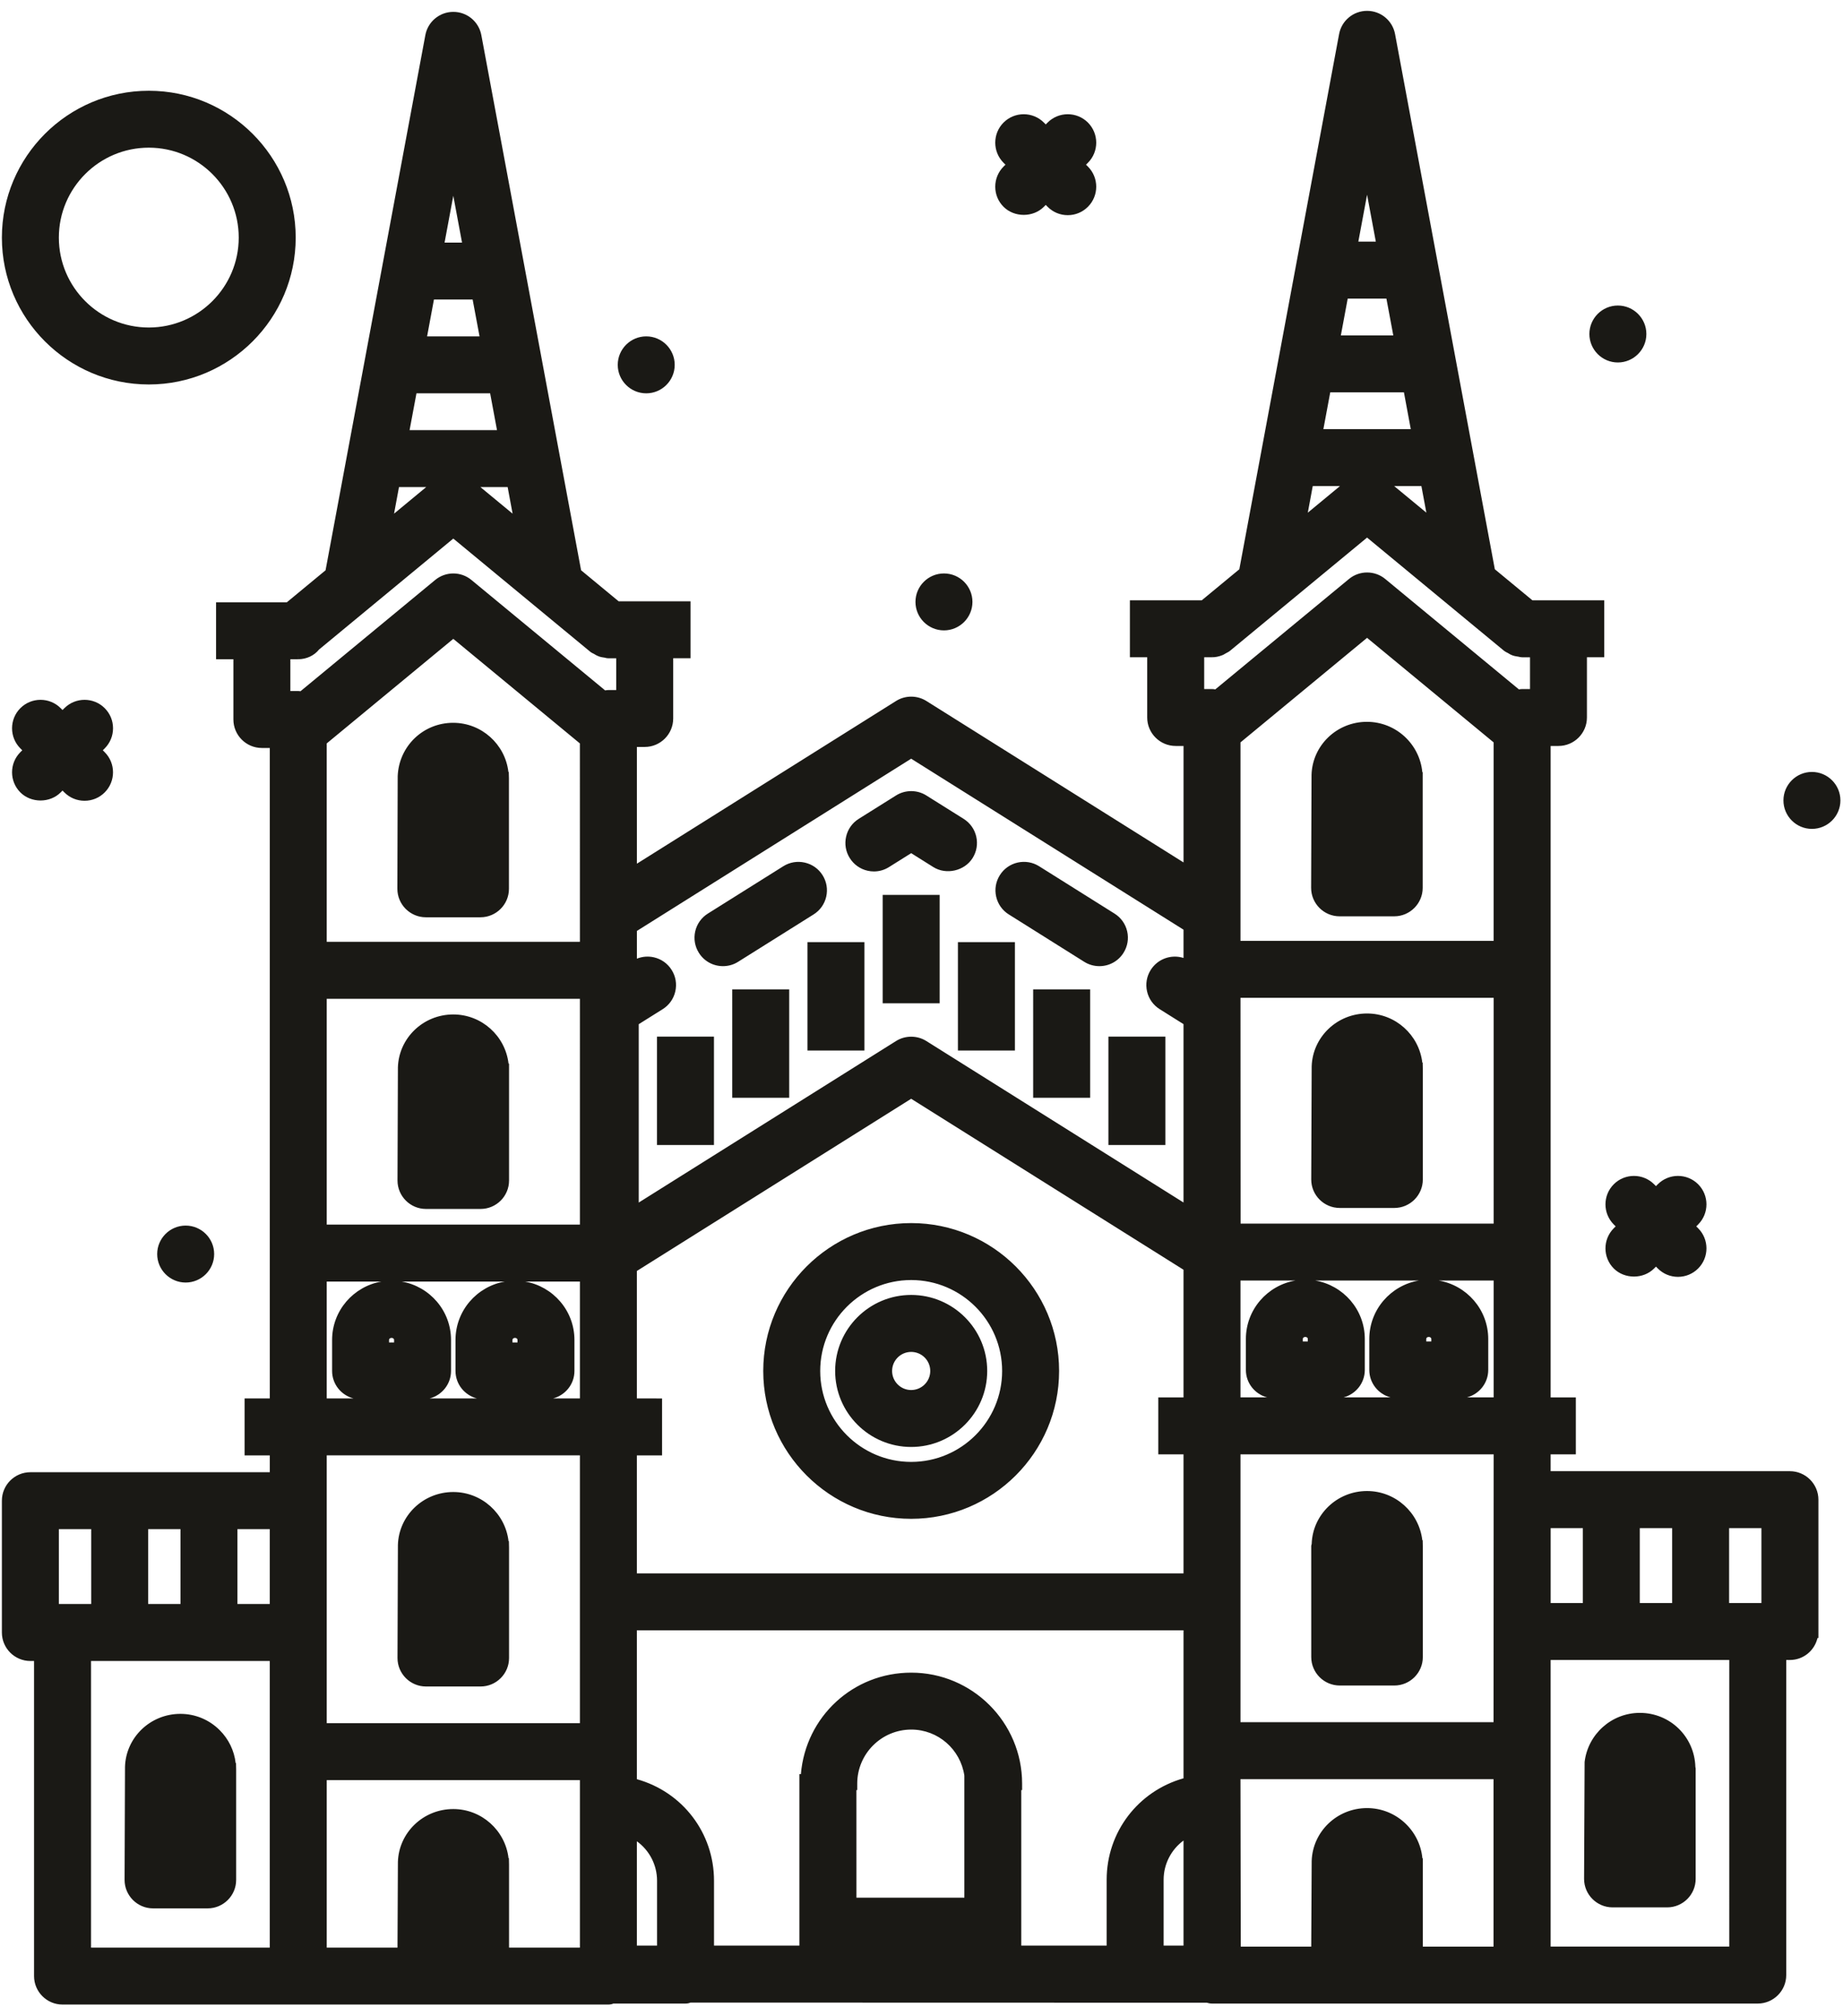 <svg xmlns="http://www.w3.org/2000/svg" width="139" height="152">
    <path fill="#1A1915" fill-rule="evenodd" d="M136.656 62.5c-1.184 0-2.148-.963-2.148-2.146 0-1.184.964-2.148 2.148-2.148 1.185 0 2.149.964 2.149 2.148 0 1.183-.964 2.146-2.149 2.146zm-8.582 33.148c-.407.406-.946.629-1.521.629-.572 0-1.112-.223-1.518-.629l-.142-.142-.141.142c-.814.811-2.227.81-3.039 0-.837-.836-.837-2.198 0-3.036l.143-.141-.143-.141c-.837-.838-.837-2.199 0-3.036l.001-.001c.839-.835 2.2-.834 3.038.001l.141.142.142-.142c.838-.837 2.199-.836 3.038-.001.838.838.838 2.199.001 3.037l-.142.141.142.141c.837.838.837 2.2 0 3.036zm-6.054-68.317c-1.183 0-2.147-.963-2.147-2.147 0-1.184.964-2.147 2.147-2.147 1.185 0 2.15.963 2.15 2.147 0 1.184-.965 2.147-2.15 2.147zm-1.026 22.227h-1.307v4.543c0 1.184-.964 2.146-2.147 2.146h-.591v49.122h1.901v4.294h-1.901v1.268h18.047c1.183 0 2.147.963 2.15 2.146v10.429l-.072.011c-.225.951-1.072 1.649-2.077 1.649h-.278v23.759c0 1.184-.964 2.147-2.148 2.147H91.412c-.16 0-.29-.036-.395-.065l-38.943-.01c-.078.039-.209.075-.37.075h-5.446c-.076.037-.21.075-.374.075H4.716c-1.184 0-2.148-.964-2.148-2.148v-23.757H2.29c-1.184 0-2.148-.964-2.148-2.147v-9.941c0-1.183.964-2.146 2.148-2.146h18.057v-1.269h-1.901v-4.294h1.901V56.399h-.597c-1.183 0-2.147-.964-2.147-2.148v-4.542h-1.307v-4.294h5.337l2.921-2.414L32.08 2.649c.188-1.017 1.075-1.754 2.111-1.754 1.035 0 1.922.737 2.112 1.754l7.523 40.35 2.832 2.34h5.422v4.294h-1.307v4.542c0 1.184-.964 2.147-2.149 2.147h-.589v8.802l19.547-12.269c.693-.436 1.59-.435 2.284-.001l19.397 12.175v-8.782h-.591c-1.185 0-2.149-.962-2.149-2.146v-4.543h-1.306v-4.294h5.421l2.833-2.34 7.524-40.352c.188-1.017 1.076-1.754 2.111-1.754 1.035 0 1.923.738 2.111 1.755l7.524 40.35 2.834 2.341h5.419v4.294zm-1.614 65.667h-2.429v5.646h2.429v-5.646zm6.734 0h-2.439v5.646h2.439v-5.646zm6.734 5.646v-5.646h-2.438v5.646h2.438zm-15.899 25.907h13.472l.001-21.612h-13.473v21.612zM6.878 115.3H4.439v5.646h2.439V115.3zm6.734-.001h-2.439v5.646h2.439v-5.646zm6.733.001h-2.438v5.646h2.438V115.3zm0 9.94H6.865v21.613h13.48V125.24zm4.297 21.613h5.338l.03-6.451c.063-2.21 1.901-3.996 4.176-3.996 2.148 0 3.925 1.622 4.168 3.706h.028l.011.488v6.253h5.344v-12.628H24.642v12.628zm0-16.922h19.095v-20.194H24.642v20.194zm17.07-24.487h2.025v-8.813h-4.135c2.109.364 3.723 2.195 3.723 4.406v2.335c0 .998-.688 1.832-1.613 2.072zm-2.682-4.219v-.188c0-.21-.379-.208-.379 0v.188h.379zm-6.627 4.219h3.565c-.925-.24-1.614-1.074-1.614-2.072v-2.335c0-2.211 1.615-4.042 3.726-4.406h-7.788c2.111.364 3.725 2.195 3.725 4.406v2.335c0 .998-.689 1.832-1.614 2.072zm-2.682-4.219v-.188c0-.207-.379-.208-.379 0v.188h.379zm-5.079 4.219h2.018c-.925-.24-1.613-1.074-1.613-2.072v-2.335c0-2.211 1.614-4.042 3.723-4.406h-4.128v8.813zm0-13.107h19.095V75.312H24.642v17.025zm0-21.32h19.095l-.002-14.962-9.547-7.884-9.546 7.884v14.962zm5.078-32.286l2.424-2.004h-2.052l-.372 2.004zm4.468-23.97l-.658 3.532h1.317l-.659-3.532zm1.459 7.825h-2.919l-.516 2.777h3.955l-.52-2.777zm1.32 7.072H31.41l-.519 2.775h6.593l-.517-2.775zm1.32 7.069h-2.054l2.427 2.004-.373-2.004zm8.188 12.908h-.588c-.116 0-.206-.026-.266-.043-.153-.023-.298-.042-.458-.099-.136-.05-.249-.116-.366-.188-.11-.054-.197-.093-.286-.167l-10.323-8.529-10.123 8.364c-.359.45-.942.735-1.577.735l-.003-.487v.487h-.588v2.397h.591c.063 0 .122.007.174.016l10.159-8.39c.793-.655 1.944-.657 2.736.001l10.084 8.326c.082-.018.158-.028.243-.028h.591v-2.395zm18.116 93.454h8.141v-9.209c-.293-1.974-1.98-3.467-4.005-3.467-2.246 0-4.074 1.827-4.074 4.072v.488h-.064l.002 8.116zm-16.558 3.614h1.522v-4.894c0-1.192-.578-2.292-1.522-2.973v7.867zm41.228-69.482l-1.797-1.128c-.485-.303-.824-.778-.952-1.336-.128-.56-.031-1.136.275-1.622.533-.846 1.558-1.196 2.474-.903v-2.133l-20.54-12.892-20.686 12.987v2.091c.406-.163.851-.199 1.281-.102.56.128 1.037.466 1.341.953.305.484.403 1.059.275 1.619s-.467 1.035-.953 1.339l-1.805 1.132v13.449l19.407-12.18c.693-.435 1.59-.434 2.283 0l19.397 12.176v-13.45zm0 32.442H87.36v-4.294h1.901v-9.628l-20.54-12.892-20.688 12.985v9.61l1.901.002v4.293h-1.901v8.897h41.228v-8.973zm0 13.266H48.033v11.226c3.445.962 5.818 4.055 5.818 7.654v4.894h6.44v-12.928h.112c.362-4.329 3.931-7.654 8.322-7.654 4.611 0 8.363 3.753 8.363 8.366v.488h-.063v11.728h6.44v-4.969c0-3.587 2.365-6.678 5.796-7.646v-11.159zm0 15.85c-.929.684-1.5 1.777-1.5 2.955v4.969h1.5v-7.924zm23.392-29.117H93.558v20.194h19.086l.009-20.194zM93.558 75.239l.008 17.023h19.087V75.239H93.558zm19.093-4.297V55.978l-9.546-7.883-9.547 7.883v14.964h19.093zM97.7 96.556h-4.142v8.811h2.014c-.922-.242-1.607-1.074-1.607-2.07v-2.335c0-2.214 1.62-4.047 3.735-4.406zm.559 4.406v.189h.377v-.189c0-.204-.377-.205-.377 0zm3.069 4.405h3.552c-.921-.242-1.607-1.074-1.607-2.07v-2.335c0-2.214 1.621-4.047 3.736-4.406h-7.812c2.115.359 3.736 2.191 3.737 4.406v2.335c0 .996-.685 1.828-1.606 2.07zm6.241-4.405v.189h.379v-.189c0-.204-.379-.205-.379 0zm.937-4.406c2.117.359 3.737 2.192 3.737 4.406v2.335c0 .996-.685 1.828-1.607 2.07h2.017v-8.811h-4.147zM93.579 146.78h5.315l.034-6.459c.068-2.206 1.906-3.988 4.175-3.988 2.176 0 3.97 1.663 4.175 3.786l.031.005v6.656h5.334v-12.628H93.557l.022 12.628zm5.057-108.124l2.425-2.004h-2.053l-.372 2.004zm4.47-23.973l-.659 3.535h1.318l-.659-3.535zm1.458 7.83h-2.919l-.517 2.776h3.955l-.519-2.776zm1.321 7.07h-5.557l-.518 2.777h6.592l-.517-2.777zm1.318 7.069h-2.052l2.426 2.003-.374-2.003zm8.19 12.908h-.588c-.116 0-.205-.024-.262-.041-.176-.028-.313-.047-.464-.1-.144-.052-.253-.119-.35-.179-.128-.066-.211-.103-.295-.171l-10.329-8.535-10.327 8.53c-.095.08-.192.128-.264.163l-.109.061c-.068.043-.138.084-.216.114-.262.104-.523.156-.778.156l-.004-.487.001.487-.587.001v2.396h.592c.09 0 .172.011.244.027l10.083-8.325c.397-.329.883-.492 1.368-.492.487 0 .973.163 1.37.492l10.08 8.325c.082-.017.159-.027.244-.027h.591V49.56zm-12.299 4.866c2.18 0 3.977 1.669 4.178 3.795l.028.005v8.719c0 1.183-.964 2.147-2.148 2.147h-4.118c-1.184 0-2.148-.964-2.148-2.147l.031-8.521c.062-2.211 1.9-3.998 4.177-3.998zm2.068 36.656h-4.117c-1.184 0-2.15-.962-2.151-2.145l.034-8.532c.068-2.205 1.906-3.987 4.175-3.987 2.148 0 3.925 1.621 4.168 3.705h.028l.011.488v8.323c0 1.184-.964 2.148-2.148 2.148zm-2.059 21.344c2.148 0 3.925 1.623 4.168 3.707h.028l.011.487v8.324c0 1.184-.964 2.147-2.148 2.147h-4.117c-1.186 0-2.15-.963-2.15-2.147l-.001-8.394.034-.135c.068-2.206 1.906-3.989 4.175-3.989zM68.721 92.223c6.153 0 11.157 5.002 11.157 11.149 0 6.148-5.004 11.15-11.157 11.15-6.152 0-11.157-5.002-11.157-11.15 0-6.147 5.005-11.149 11.157-11.149zm0 18.007c3.783 0 6.86-3.076 6.86-6.856s-3.077-6.856-6.86-6.856c-3.782 0-6.86 3.076-6.86 6.856s3.078 6.856 6.86 6.856zm0-12.589c3.163 0 5.735 2.571 5.735 5.731 0 3.16-2.572 5.732-5.735 5.732-3.162 0-5.734-2.572-5.734-5.732s2.572-5.731 5.734-5.731zm0 7.17c.794 0 1.439-.644 1.439-1.437s-.645-1.437-1.439-1.437c-.792 0-1.438.644-1.438 1.437s.646 1.437 1.438 1.437zm-2.148-37.333h4.296v8.172h-4.296v-8.172zm2.148-3.147l-1.67 1.047c-.347.219-.739.331-1.139.331-.159 0-.319-.018-.479-.054-.56-.127-1.037-.467-1.343-.954-.306-.484-.404-1.061-.275-1.62.128-.559.467-1.034.952-1.339l2.814-1.763c.693-.436 1.59-.437 2.283 0l2.812 1.763c.485.305.825.779.953 1.338s.03 1.135-.276 1.621c-.609.971-1.99 1.287-2.963.677l-1.669-1.047zm7.824 14.88h-4.297v-8.172h4.297v8.172zm5.674 3.561h-4.297V74.6h4.297v8.172zM76.084 68.95v.001c-.486-.305-.824-.781-.952-1.341-.128-.559-.03-1.134.275-1.619.306-.487.784-.825 1.345-.953.56-.123 1.134-.027 1.616.277l5.691 3.572c.485.303.824.778.953 1.336.128.56.03 1.136-.276 1.622-.396.63-1.077 1.005-1.821 1.005-.406 0-.799-.113-1.142-.328l-5.689-3.572zm11.808 17.384h-4.295v-8.172h4.295v8.172zM61.361 68.951l-5.692 3.571c-.339.215-.734.328-1.14.328-.747 0-1.428-.376-1.82-1.006-.305-.484-.403-1.059-.275-1.619.129-.56.468-1.035.953-1.339l5.69-3.57c.485-.305 1.061-.402 1.621-.274.559.127 1.035.464 1.34.949.306.486.404 1.061.276 1.621-.129.56-.468 1.035-.953 1.339zm-7.514 17.383H49.55v-8.172h4.297v8.172zm5.675-3.562h-4.297V74.6h4.297v8.172zm5.673-3.561H60.9v-8.172h4.295v8.172zM38.344 58.206h.028l.013.488v8.324c0 1.183-.965 2.147-2.15 2.147h-4.117c-1.184 0-2.148-.964-2.148-2.147l.024-8.496c.093-2.259 1.92-4.021 4.182-4.021 2.148 0 3.925 1.622 4.168 3.705zm-2.099 32.952h-4.117c-1.184 0-2.148-.963-2.148-2.147l.03-8.523c.063-2.209 1.901-3.996 4.176-3.996 2.148 0 3.925 1.622 4.168 3.706h.039v8.813c0 1.184-.964 2.147-2.148 2.147zm0 36.007h-4.117c-1.184 0-2.148-.963-2.148-2.146l.03-8.522c.063-2.21 1.901-3.996 4.176-3.996 2.148 0 3.925 1.623 4.168 3.707h.028l.011.487v8.324c0 1.183-.964 2.146-2.148 2.146zm-22.64 2.064c1.12 0 2.173.437 2.965 1.23.677.676 1.095 1.543 1.202 2.477h.028l.011.488v8.323c0 1.184-.964 2.148-2.149 2.148h-4.118c-1.184 0-2.148-.964-2.148-2.148l.032-8.522c.062-2.21 1.902-3.996 4.177-3.996zm112.136 14.591h-4.118c-1.184 0-2.149-.964-2.151-2.148l.04-8.812c.243-2.083 2.019-3.706 4.167-3.706 2.276 0 4.116 1.787 4.187 4.067l.022.128v8.324c0 1.184-.964 2.147-2.147 2.147zM82.05 15.595c-.407.405-.946.629-1.519.629-.576 0-1.114-.224-1.519-.63l-.141-.141-.144.142c-.805.809-2.223.812-3.036 0-.406-.404-.629-.944-.629-1.517s.223-1.113.628-1.519l.143-.142-.143-.141c-.837-.837-.837-2.199 0-3.036.838-.836 2.2-.836 3.039 0l.142.142.141-.142c.838-.836 2.2-.836 3.038 0 .837.837.837 2.199 0 3.036l-.142.141.142.142c.837.837.837 2.199 0 3.036zM71.194 47.532c-1.185 0-2.149-.964-2.149-2.147 0-1.184.964-2.146 2.149-2.146 1.184 0 2.148.962 2.148 2.146 0 1.183-.964 2.147-2.148 2.147zM48.74 29.658c-1.185 0-2.149-.963-2.149-2.147 0-1.184.964-2.148 2.149-2.148 1.183 0 2.147.964 2.147 2.148 0 1.184-.964 2.147-2.147 2.147zm-32.588 64.9c0 1.184-.964 2.148-2.149 2.148-1.184 0-2.148-.964-2.148-2.148 0-1.183.964-2.146 2.148-2.146 1.185 0 2.149.963 2.149 2.146zM1.537 53.396c.838-.837 2.2-.837 3.038 0l.141.141.141-.141c.841-.837 2.202-.836 3.038-.001.407.406.63.944.63 1.518 0 .573-.223 1.112-.629 1.519l-.142.141.142.142c.837.836.837 2.199 0 3.036-.406.406-.946.629-1.519.629-.574 0-1.114-.223-1.52-.629l-.141-.142-.141.142c-.813.811-2.225.811-3.038 0-.837-.837-.837-2.2 0-3.036l.142-.142-.142-.141c-.837-.837-.837-2.199 0-3.036zm9.686-24.406C5.113 28.99.142 24.022.142 17.917c0-6.106 4.971-11.074 11.081-11.074 6.109 0 11.079 4.968 11.079 11.074 0 6.105-4.97 11.073-11.079 11.073zm6.782-11.074c0-3.74-3.043-6.782-6.782-6.782-3.741 0-6.784 3.042-6.784 6.782 0 3.738 3.043 6.779 6.784 6.779 3.739 0 6.782-3.041 6.782-6.779z"/>
</svg>
